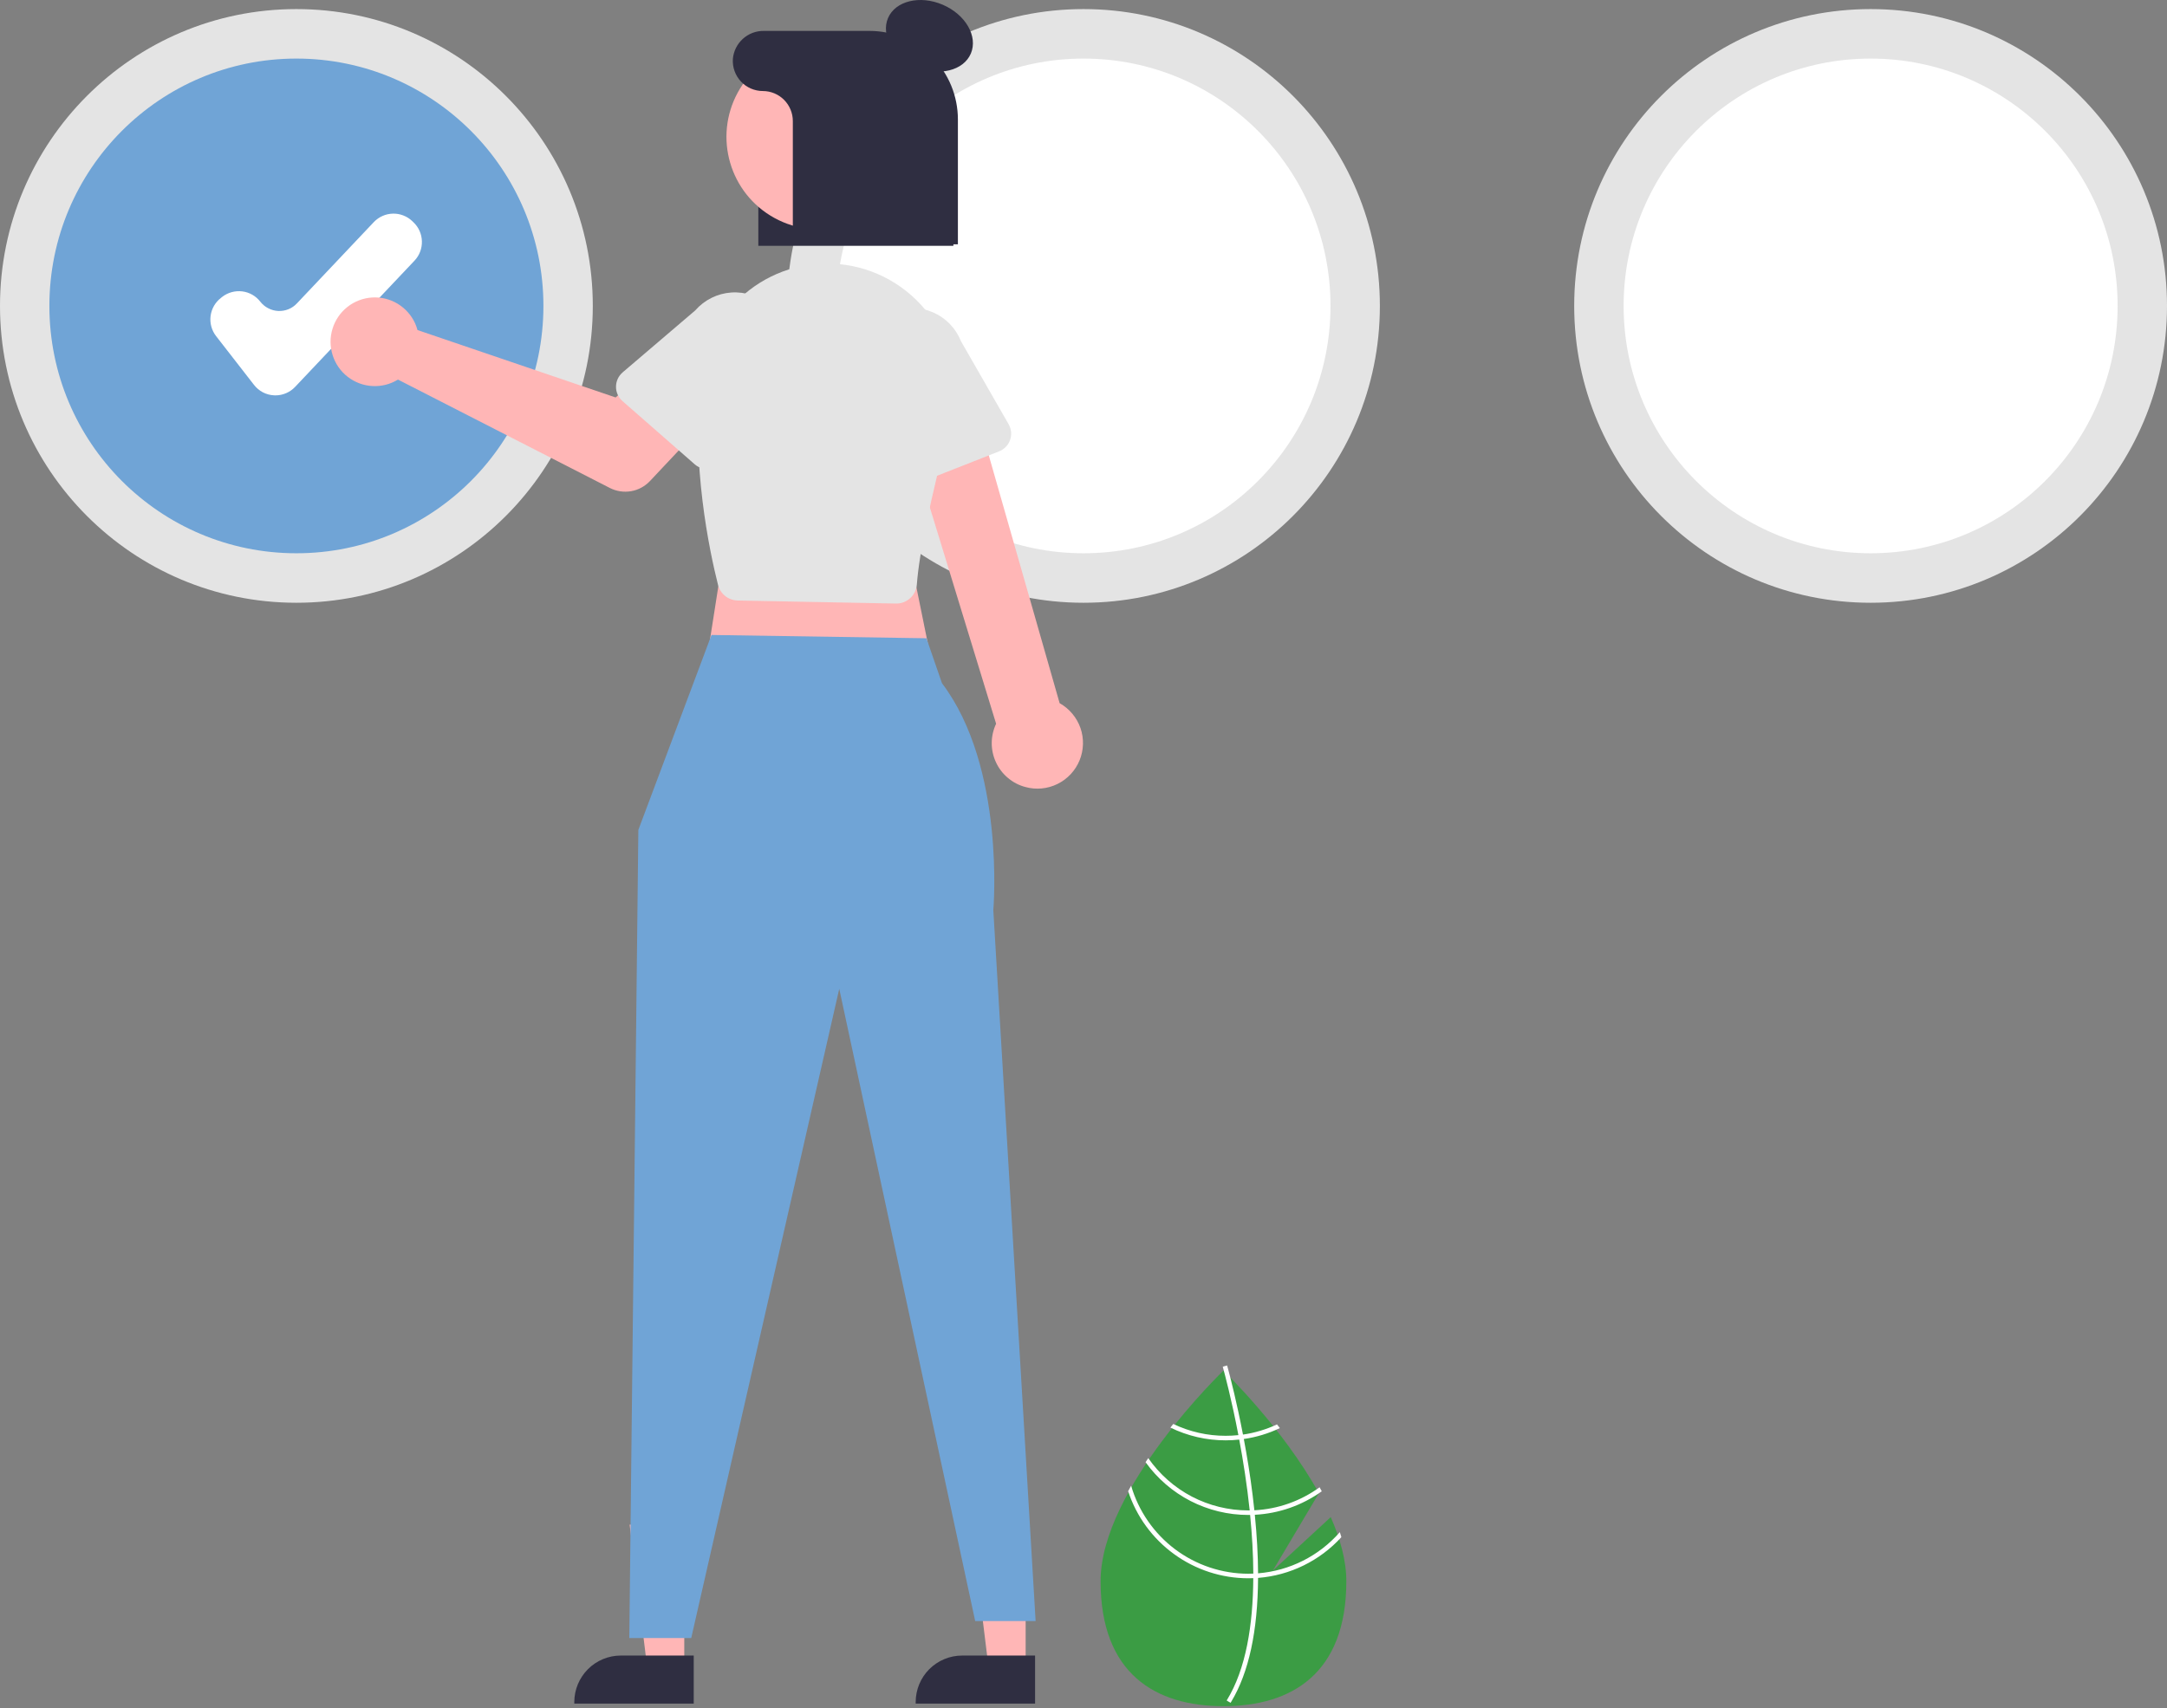 <svg width="52" height="41" viewBox="0 0 52 41" fill="none" xmlns="http://www.w3.org/2000/svg">
<rect x="0" y="0" width="52" height="41" fill="#808080" stroke="none"/>
<g clip-path="url(#clip0_56_527)">
<path d="M31.933 36.415L30.546 37.695L31.648 35.841C30.779 34.263 29.358 32.899 29.358 32.899C29.358 32.899 26.41 35.728 26.41 37.953C26.41 40.177 27.73 40.953 29.358 40.953C30.987 40.953 32.307 40.177 32.307 37.953C32.307 37.457 32.16 36.932 31.933 36.415Z" fill="#3B9C44"/>
<path d="M30.189 37.764V37.874C30.182 39.148 29.968 40.143 29.547 40.843C29.541 40.853 29.534 40.863 29.528 40.873L29.481 40.844L29.436 40.816C29.903 40.06 30.068 38.992 30.074 37.88C30.075 37.844 30.075 37.808 30.075 37.771C30.073 37.301 30.044 36.825 29.998 36.362C29.995 36.327 29.991 36.29 29.988 36.254C29.924 35.644 29.832 35.061 29.737 34.554C29.731 34.519 29.724 34.483 29.717 34.447C29.554 33.591 29.387 32.971 29.349 32.833C29.345 32.816 29.342 32.807 29.342 32.805L29.393 32.79L29.394 32.79L29.446 32.775C29.446 32.777 29.456 32.808 29.471 32.866C29.529 33.081 29.679 33.664 29.827 34.434C29.834 34.469 29.841 34.505 29.847 34.54C29.924 34.951 30 35.41 30.059 35.892C30.074 36.013 30.088 36.133 30.1 36.251C30.104 36.287 30.108 36.323 30.111 36.359C30.161 36.859 30.187 37.327 30.189 37.764Z" fill="white"/>
<path d="M29.827 34.434C29.791 34.439 29.754 34.444 29.717 34.447C29.615 34.458 29.513 34.463 29.411 34.463C28.976 34.464 28.547 34.367 28.154 34.179C28.131 34.208 28.109 34.236 28.085 34.266C28.498 34.468 28.952 34.572 29.411 34.572C29.52 34.572 29.629 34.566 29.737 34.554C29.774 34.551 29.811 34.546 29.847 34.54C30.147 34.497 30.438 34.409 30.712 34.278C30.688 34.248 30.665 34.219 30.643 34.19C30.385 34.311 30.11 34.393 29.827 34.434Z" fill="white"/>
<path d="M30.1 36.251C30.062 36.253 30.025 36.254 29.988 36.254C29.976 36.254 29.964 36.254 29.953 36.254C29.482 36.254 29.017 36.14 28.599 35.922C28.182 35.703 27.823 35.386 27.554 34.999C27.532 35.031 27.51 35.063 27.489 35.096C27.77 35.488 28.14 35.807 28.568 36.028C28.997 36.248 29.471 36.363 29.953 36.363C29.968 36.363 29.983 36.363 29.998 36.362C30.036 36.362 30.074 36.361 30.111 36.359C30.69 36.329 31.247 36.133 31.718 35.795C31.7 35.763 31.683 35.73 31.665 35.699C31.208 36.031 30.664 36.223 30.1 36.251Z" fill="white"/>
<path d="M30.189 37.764C30.151 37.767 30.113 37.77 30.075 37.771C30.034 37.773 29.994 37.774 29.953 37.774C29.32 37.773 28.704 37.567 28.197 37.186C27.691 36.806 27.321 36.271 27.143 35.662C27.119 35.706 27.094 35.749 27.071 35.793C27.271 36.401 27.657 36.929 28.175 37.304C28.692 37.68 29.314 37.882 29.953 37.883C29.994 37.883 30.034 37.882 30.074 37.88C30.113 37.879 30.151 37.877 30.189 37.874C30.955 37.814 31.669 37.465 32.188 36.896C32.177 36.856 32.164 36.817 32.151 36.776C31.65 37.349 30.946 37.703 30.189 37.764Z" fill="white"/>
<path d="M7.112 14.468C11.041 14.468 14.225 11.278 14.225 7.343C14.225 3.408 11.041 0.218 7.112 0.218C3.184 0.218 0 3.408 0 7.343C0 11.278 3.184 14.468 7.112 14.468Z" fill="#E4E4E4"/>
<path d="M7.112 13.28C10.386 13.28 13.04 10.622 13.04 7.343C13.04 4.064 10.386 1.406 7.112 1.406C3.839 1.406 1.185 4.064 1.185 7.343C1.185 10.622 3.839 13.28 7.112 13.28Z" fill="#70A4D6"/>
<path d="M26 14.468C29.928 14.468 33.112 11.278 33.112 7.343C33.112 3.408 29.928 0.218 26 0.218C22.072 0.218 18.887 3.408 18.887 7.343C18.887 11.278 22.072 14.468 26 14.468Z" fill="#E4E4E4"/>
<path d="M26 13.28C29.273 13.28 31.927 10.622 31.927 7.343C31.927 4.064 29.273 1.406 26 1.406C22.727 1.406 20.073 4.064 20.073 7.343C20.073 10.622 22.727 13.28 26 13.28Z" fill="white"/>
<path d="M44.888 14.468C48.816 14.468 52 11.278 52 7.343C52 3.408 48.816 0.218 44.888 0.218C40.959 0.218 37.775 3.408 37.775 7.343C37.775 11.278 40.959 14.468 44.888 14.468Z" fill="#E4E4E4"/>
<path d="M44.888 13.28C48.161 13.28 50.815 10.622 50.815 7.343C50.815 4.064 48.161 1.406 44.888 1.406C41.614 1.406 38.961 4.064 38.961 7.343C38.961 10.622 41.614 13.28 44.888 13.28Z" fill="white"/>
<path d="M6.609 9.49C6.598 9.49 6.588 9.49 6.577 9.489C6.483 9.485 6.392 9.46 6.308 9.417C6.225 9.373 6.152 9.312 6.095 9.238L5.185 8.067C5.079 7.931 5.032 7.757 5.053 7.586C5.075 7.414 5.163 7.258 5.3 7.152L5.332 7.126C5.469 7.02 5.642 6.973 5.813 6.994C5.984 7.015 6.14 7.104 6.246 7.241C6.298 7.307 6.362 7.361 6.437 7.399C6.511 7.438 6.592 7.46 6.675 7.464C6.759 7.468 6.842 7.454 6.92 7.423C6.997 7.392 7.067 7.344 7.124 7.283L8.97 5.331C9.029 5.269 9.1 5.219 9.178 5.184C9.256 5.149 9.34 5.13 9.426 5.128C9.511 5.125 9.596 5.14 9.676 5.171C9.756 5.201 9.829 5.247 9.891 5.306L9.921 5.335C10.047 5.454 10.12 5.618 10.124 5.791C10.129 5.964 10.065 6.132 9.946 6.257L7.082 9.286C7.021 9.351 6.947 9.402 6.866 9.437C6.785 9.472 6.697 9.49 6.609 9.49Z" fill="white"/>
<path d="M22.878 5.9H18.197V1.822C18.202 1.569 18.306 1.329 18.488 1.154C18.669 0.978 18.913 0.882 19.165 0.886H20.721C21.91 0.886 22.878 1.822 22.878 2.972V5.9Z" fill="#2F2E41"/>
<path d="M24.612 40.029L23.723 40.029L23.3 36.595L24.612 36.595L24.612 40.029Z" fill="#FFB6B6"/>
<path d="M24.838 40.892L21.973 40.892V40.855C21.973 40.559 22.09 40.275 22.299 40.065C22.509 39.856 22.792 39.738 23.088 39.738H23.088L24.838 39.738L24.838 40.892Z" fill="#2F2E41"/>
<path d="M16.42 40.029L15.531 40.029L15.109 36.595L16.42 36.595L16.42 40.029Z" fill="#FFB6B6"/>
<path d="M16.647 40.892L13.781 40.892V40.855C13.781 40.559 13.899 40.275 14.108 40.065C14.317 39.856 14.601 39.738 14.896 39.738H14.897L16.647 39.738L16.647 40.892Z" fill="#2F2E41"/>
<path d="M17.493 12.442L16.913 16.145L22.422 16.218L21.698 12.659L17.493 12.442Z" fill="#FFB6B6"/>
<path d="M17.073 15.241L15.318 19.921L15.101 39.317H16.587L20.139 23.734L23.401 38.91H24.851L23.836 21.846C23.836 21.846 24.135 18.42 22.604 16.399L22.231 15.32L17.073 15.241Z" fill="#70A4D6"/>
<path d="M24.6 18.889C24.446 18.848 24.304 18.773 24.183 18.669C24.061 18.567 23.964 18.438 23.898 18.294C23.831 18.149 23.797 17.991 23.798 17.832C23.799 17.673 23.835 17.516 23.903 17.372L21.559 9.717L23.283 9.375L25.427 16.878C25.66 17.009 25.838 17.221 25.927 17.474C26.015 17.727 26.007 18.004 25.905 18.252C25.803 18.5 25.614 18.701 25.373 18.819C25.133 18.936 24.858 18.962 24.6 18.889H24.6Z" fill="#FFB6B6"/>
<path d="M21.498 14.487L17.7 14.414C17.592 14.411 17.487 14.373 17.402 14.306C17.317 14.238 17.256 14.144 17.23 14.039C17.026 13.231 16.578 11.127 16.816 9.031C16.863 8.625 16.99 8.233 17.191 7.877C17.392 7.521 17.663 7.209 17.986 6.96C18.309 6.711 18.679 6.529 19.074 6.425C19.469 6.322 19.88 6.299 20.284 6.357C20.71 6.418 21.118 6.569 21.482 6.799C21.846 7.03 22.157 7.334 22.395 7.693C22.633 8.053 22.792 8.458 22.863 8.883C22.933 9.309 22.913 9.744 22.804 10.161C22.326 11.979 22.056 13.281 22.001 14.028C21.993 14.136 21.95 14.239 21.878 14.32C21.807 14.401 21.71 14.456 21.604 14.478C21.573 14.484 21.541 14.487 21.509 14.487C21.505 14.487 21.502 14.487 21.498 14.487Z" fill="#E4E4E4"/>
<path d="M9.962 7.763C9.985 7.815 10.004 7.868 10.018 7.922L14.772 9.54L15.691 8.736L17.083 9.966L15.595 11.548C15.474 11.675 15.316 11.761 15.143 11.79C14.971 11.82 14.793 11.793 14.637 11.714L9.55 9.111C9.366 9.224 9.152 9.278 8.937 9.266C8.721 9.255 8.515 9.177 8.344 9.045C8.173 8.913 8.047 8.731 7.982 8.525C7.916 8.319 7.915 8.098 7.979 7.892C8.042 7.685 8.166 7.502 8.336 7.368C8.505 7.234 8.711 7.155 8.926 7.141C9.142 7.127 9.356 7.179 9.541 7.29C9.726 7.402 9.873 7.567 9.962 7.763V7.763Z" fill="#FFB6B6"/>
<path d="M14.782 9.282C14.782 9.216 14.797 9.152 14.824 9.092C14.852 9.033 14.892 8.98 14.942 8.937L16.682 7.452C16.903 7.199 17.214 7.044 17.548 7.021C17.883 6.998 18.212 7.108 18.465 7.328C18.718 7.548 18.874 7.86 18.898 8.195C18.922 8.529 18.812 8.86 18.593 9.114L17.354 11.047C17.318 11.103 17.271 11.15 17.216 11.185C17.161 11.22 17.099 11.243 17.034 11.253C16.969 11.262 16.903 11.257 16.841 11.238C16.778 11.22 16.72 11.188 16.671 11.145L14.938 9.628C14.888 9.585 14.849 9.532 14.822 9.472C14.795 9.412 14.781 9.347 14.782 9.282Z" fill="#E4E4E4"/>
<path d="M21.454 11.656C21.396 11.626 21.346 11.583 21.306 11.531C21.266 11.479 21.237 11.419 21.223 11.355L20.708 9.124C20.585 8.811 20.591 8.463 20.725 8.155C20.858 7.847 21.108 7.605 21.419 7.482C21.731 7.358 22.078 7.363 22.386 7.496C22.694 7.629 22.936 7.878 23.06 8.19L24.203 10.182C24.236 10.239 24.256 10.302 24.262 10.368C24.268 10.433 24.259 10.499 24.238 10.561C24.216 10.623 24.181 10.679 24.136 10.726C24.09 10.774 24.035 10.81 23.974 10.834L21.833 11.677C21.772 11.701 21.707 11.712 21.641 11.708C21.576 11.704 21.512 11.687 21.454 11.656Z" fill="#E4E4E4"/>
<path d="M23.297 1.285C23.472 0.872 23.17 0.348 22.621 0.113C22.072 -0.122 21.485 0.022 21.309 0.434C21.133 0.847 21.435 1.371 21.984 1.606C22.533 1.841 23.121 1.697 23.297 1.285Z" fill="#2F2E41"/>
<path d="M21.594 4.35C22.181 3.274 21.786 1.925 20.712 1.337C19.638 0.748 18.291 1.144 17.704 2.22C17.117 3.296 17.512 4.645 18.586 5.233C19.66 5.821 21.007 5.426 21.594 4.35Z" fill="#FFB6B6"/>
<path d="M20.865 0.742H18.33C18.144 0.739 17.964 0.807 17.826 0.932C17.688 1.057 17.602 1.23 17.586 1.415C17.58 1.514 17.593 1.613 17.627 1.706C17.66 1.799 17.712 1.884 17.779 1.956C17.846 2.028 17.928 2.086 18.018 2.125C18.109 2.164 18.206 2.185 18.305 2.185C18.496 2.185 18.679 2.261 18.814 2.396C18.949 2.531 19.025 2.715 19.025 2.906V5.864H22.986V2.867C22.986 2.588 22.931 2.312 22.825 2.054C22.718 1.796 22.562 1.562 22.365 1.364C22.168 1.167 21.934 1.01 21.677 0.904C21.419 0.797 21.143 0.742 20.865 0.742Z" fill="#2F2E41"/>
</g>
<defs>
<clipPath id="clip0_56_527">
<rect width="52" height="41" fill="white"/>
</clipPath>
</defs>
</svg>
